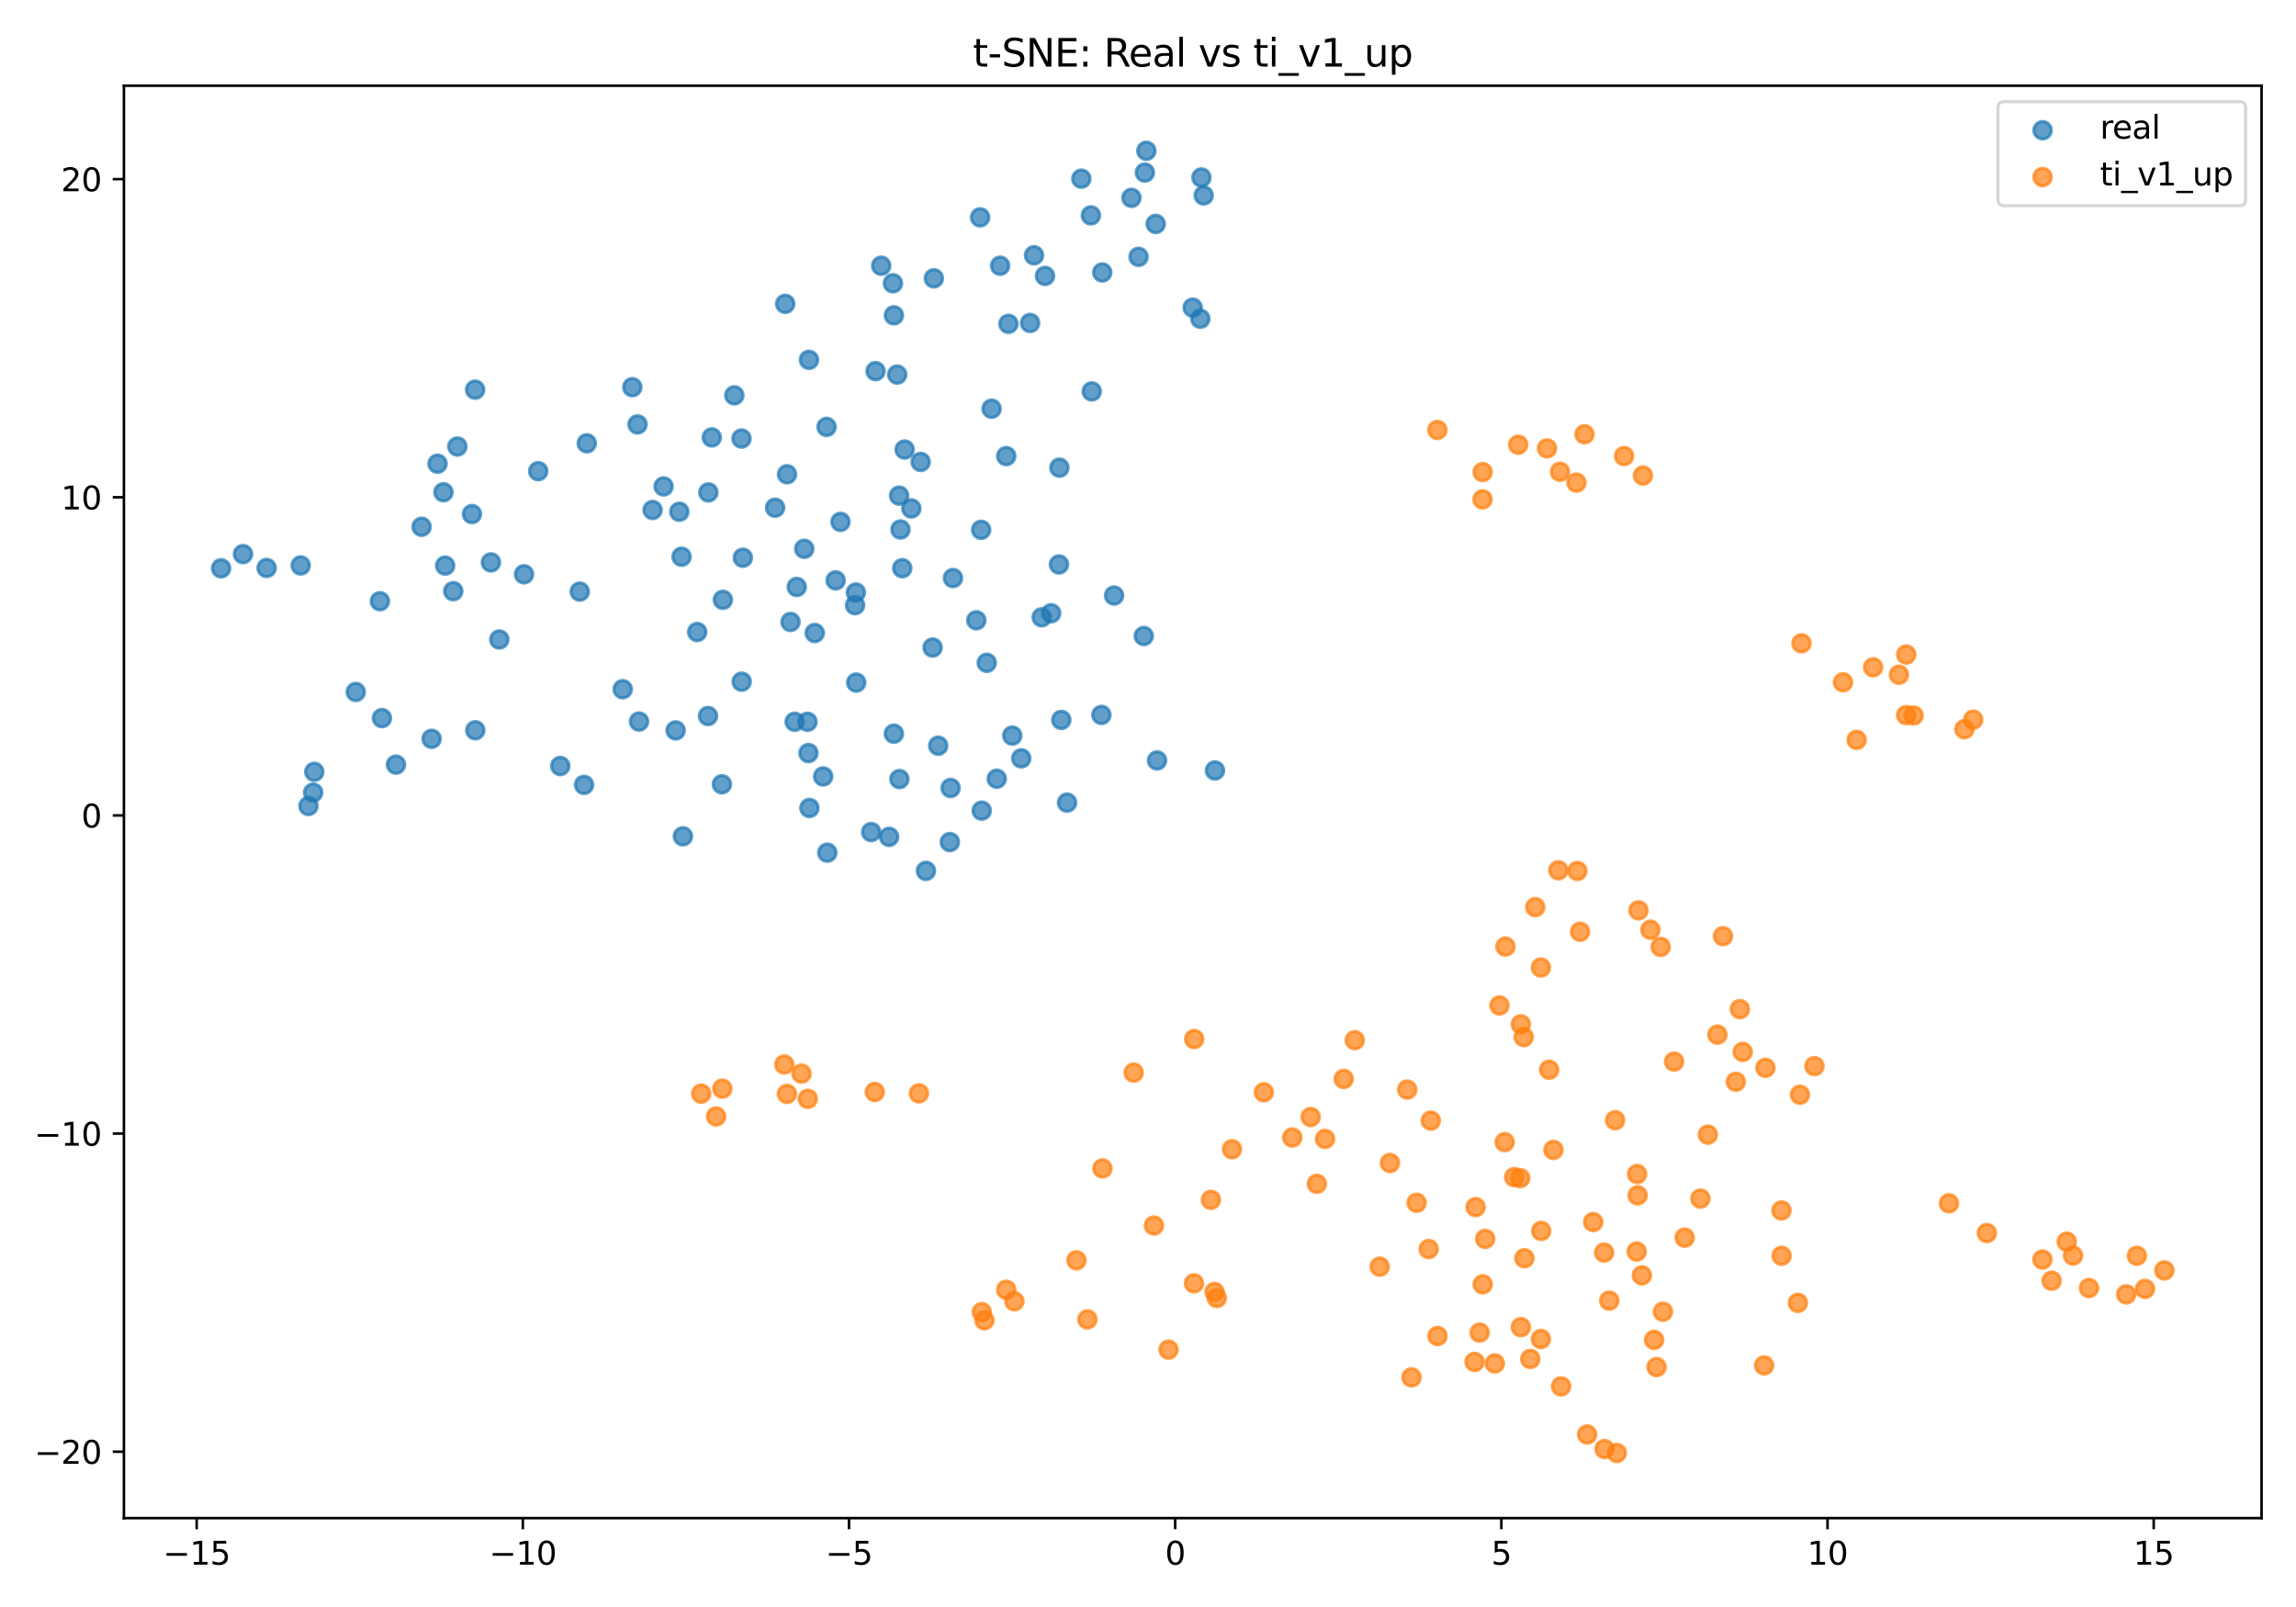 <?xml version="1.0" encoding="utf-8" standalone="no"?>
<!DOCTYPE svg PUBLIC "-//W3C//DTD SVG 1.1//EN"
  "http://www.w3.org/Graphics/SVG/1.1/DTD/svg11.dtd">
<svg xmlns:xlink="http://www.w3.org/1999/xlink" width="720pt" height="504pt" viewBox="0 0 720 504" xmlns="http://www.w3.org/2000/svg" version="1.1">
 <defs>
  <style type="text/css">*{stroke-linejoin: round; stroke-linecap: butt}</style>
 </defs>
 <g id="figure_1">
  <g id="patch_1">
   <path d="M 0 504 
L 720 504 
L 720 0 
L 0 0 
z
" style="fill: #ffffff"/>
  </g>
  <g id="axes_1">
   <g id="patch_2">
    <path d="M 38.86 476.12 
L 709.2 476.12 
L 709.2 26.88 
L 38.86 26.88 
z
" style="fill: #ffffff"/>
   </g>
   <g id="PathCollection_1">
    <defs>
     <path id="me5465aa657" d="M 0 2.739 
C 0.726 2.739 1.423 2.45 1.936 1.936 
C 2.45 1.423 2.739 0.726 2.739 0 
C 2.739 -0.726 2.45 -1.423 1.936 -1.936 
C 1.423 -2.45 0.726 -2.739 0 -2.739 
C -0.726 -2.739 -1.423 -2.45 -1.936 -1.936 
C -2.45 -1.423 -2.739 -0.726 -2.739 0 
C -2.739 0.726 -2.45 1.423 -1.936 1.936 
C -1.423 2.45 -0.726 2.739 0 2.739 
z
" style="stroke: #1f77b4; stroke-opacity: 0.7"/>
    </defs>
    <g clip-path="url(#p59e870a088)">
     <use xlink:href="#me5465aa657" x="298.846" y="181.293" style="fill: #1f77b4; fill-opacity: 0.7; stroke: #1f77b4; stroke-opacity: 0.7"/>
     <use xlink:href="#me5465aa657" x="376.403" y="99.965" style="fill: #1f77b4; fill-opacity: 0.7; stroke: #1f77b4; stroke-opacity: 0.7"/>
     <use xlink:href="#me5465aa657" x="243.065" y="159.244" style="fill: #1f77b4; fill-opacity: 0.7; stroke: #1f77b4; stroke-opacity: 0.7"/>
     <use xlink:href="#me5465aa657" x="252.207" y="172.12" style="fill: #1f77b4; fill-opacity: 0.7; stroke: #1f77b4; stroke-opacity: 0.7"/>
     <use xlink:href="#me5465aa657" x="218.632" y="198.222" style="fill: #1f77b4; fill-opacity: 0.7; stroke: #1f77b4; stroke-opacity: 0.7"/>
     <use xlink:href="#me5465aa657" x="249.852" y="184.088" style="fill: #1f77b4; fill-opacity: 0.7; stroke: #1f77b4; stroke-opacity: 0.7"/>
     <use xlink:href="#me5465aa657" x="268.145" y="189.802" style="fill: #1f77b4; fill-opacity: 0.7; stroke: #1f77b4; stroke-opacity: 0.7"/>
     <use xlink:href="#me5465aa657" x="297.861" y="264.099" style="fill: #1f77b4; fill-opacity: 0.7; stroke: #1f77b4; stroke-opacity: 0.7"/>
     <use xlink:href="#me5465aa657" x="332.218" y="146.671" style="fill: #1f77b4; fill-opacity: 0.7; stroke: #1f77b4; stroke-opacity: 0.7"/>
     <use xlink:href="#me5465aa657" x="273.186" y="260.959" style="fill: #1f77b4; fill-opacity: 0.7; stroke: #1f77b4; stroke-opacity: 0.7"/>
     <use xlink:href="#me5465aa657" x="315.552" y="143.044" style="fill: #1f77b4; fill-opacity: 0.7; stroke: #1f77b4; stroke-opacity: 0.7"/>
     <use xlink:href="#me5465aa657" x="232.527" y="137.539" style="fill: #1f77b4; fill-opacity: 0.7; stroke: #1f77b4; stroke-opacity: 0.7"/>
     <use xlink:href="#me5465aa657" x="230.274" y="123.994" style="fill: #1f77b4; fill-opacity: 0.7; stroke: #1f77b4; stroke-opacity: 0.7"/>
     <use xlink:href="#me5465aa657" x="204.647" y="159.944" style="fill: #1f77b4; fill-opacity: 0.7; stroke: #1f77b4; stroke-opacity: 0.7"/>
     <use xlink:href="#me5465aa657" x="342.361" y="122.752" style="fill: #1f77b4; fill-opacity: 0.7; stroke: #1f77b4; stroke-opacity: 0.7"/>
     <use xlink:href="#me5465aa657" x="309.435" y="207.872" style="fill: #1f77b4; fill-opacity: 0.7; stroke: #1f77b4; stroke-opacity: 0.7"/>
     <use xlink:href="#me5465aa657" x="281.957" y="155.446" style="fill: #1f77b4; fill-opacity: 0.7; stroke: #1f77b4; stroke-opacity: 0.7"/>
     <use xlink:href="#me5465aa657" x="285.787" y="159.473" style="fill: #1f77b4; fill-opacity: 0.7; stroke: #1f77b4; stroke-opacity: 0.7"/>
     <use xlink:href="#me5465aa657" x="175.697" y="240.242" style="fill: #1f77b4; fill-opacity: 0.7; stroke: #1f77b4; stroke-opacity: 0.7"/>
     <use xlink:href="#me5465aa657" x="211.881" y="229.078" style="fill: #1f77b4; fill-opacity: 0.7; stroke: #1f77b4; stroke-opacity: 0.7"/>
     <use xlink:href="#me5465aa657" x="294.216" y="233.875" style="fill: #1f77b4; fill-opacity: 0.7; stroke: #1f77b4; stroke-opacity: 0.7"/>
     <use xlink:href="#me5465aa657" x="262.052" y="182.023" style="fill: #1f77b4; fill-opacity: 0.7; stroke: #1f77b4; stroke-opacity: 0.7"/>
     <use xlink:href="#me5465aa657" x="119.135" y="188.564" style="fill: #1f77b4; fill-opacity: 0.7; stroke: #1f77b4; stroke-opacity: 0.7"/>
     <use xlink:href="#me5465aa657" x="247.897" y="195.059" style="fill: #1f77b4; fill-opacity: 0.7; stroke: #1f77b4; stroke-opacity: 0.7"/>
     <use xlink:href="#me5465aa657" x="213.026" y="160.496" style="fill: #1f77b4; fill-opacity: 0.7; stroke: #1f77b4; stroke-opacity: 0.7"/>
     <use xlink:href="#me5465aa657" x="142.137" y="185.407" style="fill: #1f77b4; fill-opacity: 0.7; stroke: #1f77b4; stroke-opacity: 0.7"/>
     <use xlink:href="#me5465aa657" x="306.161" y="194.54" style="fill: #1f77b4; fill-opacity: 0.7; stroke: #1f77b4; stroke-opacity: 0.7"/>
     <use xlink:href="#me5465aa657" x="307.679" y="166.171" style="fill: #1f77b4; fill-opacity: 0.7; stroke: #1f77b4; stroke-opacity: 0.7"/>
     <use xlink:href="#me5465aa657" x="358.677" y="199.465" style="fill: #1f77b4; fill-opacity: 0.7; stroke: #1f77b4; stroke-opacity: 0.7"/>
     <use xlink:href="#me5465aa657" x="139.597" y="177.391" style="fill: #1f77b4; fill-opacity: 0.7; stroke: #1f77b4; stroke-opacity: 0.7"/>
     <use xlink:href="#me5465aa657" x="307.849" y="254.242" style="fill: #1f77b4; fill-opacity: 0.7; stroke: #1f77b4; stroke-opacity: 0.7"/>
     <use xlink:href="#me5465aa657" x="334.619" y="251.729" style="fill: #1f77b4; fill-opacity: 0.7; stroke: #1f77b4; stroke-opacity: 0.7"/>
     <use xlink:href="#me5465aa657" x="362.844" y="238.497" style="fill: #1f77b4; fill-opacity: 0.7; stroke: #1f77b4; stroke-opacity: 0.7"/>
     <use xlink:href="#me5465aa657" x="381" y="241.642" style="fill: #1f77b4; fill-opacity: 0.7; stroke: #1f77b4; stroke-opacity: 0.7"/>
     <use xlink:href="#me5465aa657" x="83.61" y="178.119" style="fill: #1f77b4; fill-opacity: 0.7; stroke: #1f77b4; stroke-opacity: 0.7"/>
     <use xlink:href="#me5465aa657" x="332.813" y="225.78" style="fill: #1f77b4; fill-opacity: 0.7; stroke: #1f77b4; stroke-opacity: 0.7"/>
     <use xlink:href="#me5465aa657" x="345.386" y="224.218" style="fill: #1f77b4; fill-opacity: 0.7; stroke: #1f77b4; stroke-opacity: 0.7"/>
     <use xlink:href="#me5465aa657" x="94.299" y="177.338" style="fill: #1f77b4; fill-opacity: 0.7; stroke: #1f77b4; stroke-opacity: 0.7"/>
     <use xlink:href="#me5465aa657" x="69.33" y="178.231" style="fill: #1f77b4; fill-opacity: 0.7; stroke: #1f77b4; stroke-opacity: 0.7"/>
     <use xlink:href="#me5465aa657" x="76.202" y="173.779" style="fill: #1f77b4; fill-opacity: 0.7; stroke: #1f77b4; stroke-opacity: 0.7"/>
     <use xlink:href="#me5465aa657" x="263.571" y="163.673" style="fill: #1f77b4; fill-opacity: 0.7; stroke: #1f77b4; stroke-opacity: 0.7"/>
     <use xlink:href="#me5465aa657" x="283.688" y="140.991" style="fill: #1f77b4; fill-opacity: 0.7; stroke: #1f77b4; stroke-opacity: 0.7"/>
     <use xlink:href="#me5465aa657" x="213.728" y="174.608" style="fill: #1f77b4; fill-opacity: 0.7; stroke: #1f77b4; stroke-opacity: 0.7"/>
     <use xlink:href="#me5465aa657" x="332.081" y="177.036" style="fill: #1f77b4; fill-opacity: 0.7; stroke: #1f77b4; stroke-opacity: 0.7"/>
     <use xlink:href="#me5465aa657" x="232.586" y="213.799" style="fill: #1f77b4; fill-opacity: 0.7; stroke: #1f77b4; stroke-opacity: 0.7"/>
     <use xlink:href="#me5465aa657" x="259.203" y="133.893" style="fill: #1f77b4; fill-opacity: 0.7; stroke: #1f77b4; stroke-opacity: 0.7"/>
     <use xlink:href="#me5465aa657" x="135.352" y="231.713" style="fill: #1f77b4; fill-opacity: 0.7; stroke: #1f77b4; stroke-opacity: 0.7"/>
     <use xlink:href="#me5465aa657" x="149.047" y="229.035" style="fill: #1f77b4; fill-opacity: 0.7; stroke: #1f77b4; stroke-opacity: 0.7"/>
     <use xlink:href="#me5465aa657" x="208.099" y="152.555" style="fill: #1f77b4; fill-opacity: 0.7; stroke: #1f77b4; stroke-opacity: 0.7"/>
     <use xlink:href="#me5465aa657" x="181.806" y="185.541" style="fill: #1f77b4; fill-opacity: 0.7; stroke: #1f77b4; stroke-opacity: 0.7"/>
     <use xlink:href="#me5465aa657" x="148.003" y="161.228" style="fill: #1f77b4; fill-opacity: 0.7; stroke: #1f77b4; stroke-opacity: 0.7"/>
     <use xlink:href="#me5465aa657" x="282.939" y="178.208" style="fill: #1f77b4; fill-opacity: 0.7; stroke: #1f77b4; stroke-opacity: 0.7"/>
     <use xlink:href="#me5465aa657" x="119.773" y="225.219" style="fill: #1f77b4; fill-opacity: 0.7; stroke: #1f77b4; stroke-opacity: 0.7"/>
     <use xlink:href="#me5465aa657" x="139.061" y="154.381" style="fill: #1f77b4; fill-opacity: 0.7; stroke: #1f77b4; stroke-opacity: 0.7"/>
     <use xlink:href="#me5465aa657" x="132.211" y="165.209" style="fill: #1f77b4; fill-opacity: 0.7; stroke: #1f77b4; stroke-opacity: 0.7"/>
     <use xlink:href="#me5465aa657" x="137.206" y="145.437" style="fill: #1f77b4; fill-opacity: 0.7; stroke: #1f77b4; stroke-opacity: 0.7"/>
     <use xlink:href="#me5465aa657" x="164.328" y="180.113" style="fill: #1f77b4; fill-opacity: 0.7; stroke: #1f77b4; stroke-opacity: 0.7"/>
     <use xlink:href="#me5465aa657" x="143.424" y="140.037" style="fill: #1f77b4; fill-opacity: 0.7; stroke: #1f77b4; stroke-opacity: 0.7"/>
     <use xlink:href="#me5465aa657" x="200.396" y="226.302" style="fill: #1f77b4; fill-opacity: 0.7; stroke: #1f77b4; stroke-opacity: 0.7"/>
     <use xlink:href="#me5465aa657" x="316.241" y="101.563" style="fill: #1f77b4; fill-opacity: 0.7; stroke: #1f77b4; stroke-opacity: 0.7"/>
     <use xlink:href="#me5465aa657" x="111.568" y="217.016" style="fill: #1f77b4; fill-opacity: 0.7; stroke: #1f77b4; stroke-opacity: 0.7"/>
     <use xlink:href="#me5465aa657" x="278.815" y="262.461" style="fill: #1f77b4; fill-opacity: 0.7; stroke: #1f77b4; stroke-opacity: 0.7"/>
     <use xlink:href="#me5465aa657" x="222.026" y="224.559" style="fill: #1f77b4; fill-opacity: 0.7; stroke: #1f77b4; stroke-opacity: 0.7"/>
     <use xlink:href="#me5465aa657" x="290.364" y="273.129" style="fill: #1f77b4; fill-opacity: 0.7; stroke: #1f77b4; stroke-opacity: 0.7"/>
     <use xlink:href="#me5465aa657" x="320.249" y="237.837" style="fill: #1f77b4; fill-opacity: 0.7; stroke: #1f77b4; stroke-opacity: 0.7"/>
     <use xlink:href="#me5465aa657" x="232.949" y="174.923" style="fill: #1f77b4; fill-opacity: 0.7; stroke: #1f77b4; stroke-opacity: 0.7"/>
     <use xlink:href="#me5465aa657" x="255.493" y="198.527" style="fill: #1f77b4; fill-opacity: 0.7; stroke: #1f77b4; stroke-opacity: 0.7"/>
     <use xlink:href="#me5465aa657" x="312.571" y="244.231" style="fill: #1f77b4; fill-opacity: 0.7; stroke: #1f77b4; stroke-opacity: 0.7"/>
     <use xlink:href="#me5465aa657" x="282.389" y="166.066" style="fill: #1f77b4; fill-opacity: 0.7; stroke: #1f77b4; stroke-opacity: 0.7"/>
     <use xlink:href="#me5465aa657" x="156.574" y="200.56" style="fill: #1f77b4; fill-opacity: 0.7; stroke: #1f77b4; stroke-opacity: 0.7"/>
     <use xlink:href="#me5465aa657" x="183.145" y="246.157" style="fill: #1f77b4; fill-opacity: 0.7; stroke: #1f77b4; stroke-opacity: 0.7"/>
     <use xlink:href="#me5465aa657" x="246.804" y="148.745" style="fill: #1f77b4; fill-opacity: 0.7; stroke: #1f77b4; stroke-opacity: 0.7"/>
     <use xlink:href="#me5465aa657" x="214.158" y="262.285" style="fill: #1f77b4; fill-opacity: 0.7; stroke: #1f77b4; stroke-opacity: 0.7"/>
     <use xlink:href="#me5465aa657" x="195.272" y="216.161" style="fill: #1f77b4; fill-opacity: 0.7; stroke: #1f77b4; stroke-opacity: 0.7"/>
     <use xlink:href="#me5465aa657" x="253.689" y="112.849" style="fill: #1f77b4; fill-opacity: 0.7; stroke: #1f77b4; stroke-opacity: 0.7"/>
     <use xlink:href="#me5465aa657" x="96.727" y="252.778" style="fill: #1f77b4; fill-opacity: 0.7; stroke: #1f77b4; stroke-opacity: 0.7"/>
     <use xlink:href="#me5465aa657" x="98.551" y="242.063" style="fill: #1f77b4; fill-opacity: 0.7; stroke: #1f77b4; stroke-opacity: 0.7"/>
     <use xlink:href="#me5465aa657" x="222.134" y="154.44" style="fill: #1f77b4; fill-opacity: 0.7; stroke: #1f77b4; stroke-opacity: 0.7"/>
     <use xlink:href="#me5465aa657" x="98.201" y="248.59" style="fill: #1f77b4; fill-opacity: 0.7; stroke: #1f77b4; stroke-opacity: 0.7"/>
     <use xlink:href="#me5465aa657" x="124.171" y="239.807" style="fill: #1f77b4; fill-opacity: 0.7; stroke: #1f77b4; stroke-opacity: 0.7"/>
     <use xlink:href="#me5465aa657" x="280.304" y="230.1" style="fill: #1f77b4; fill-opacity: 0.7; stroke: #1f77b4; stroke-opacity: 0.7"/>
     <use xlink:href="#me5465aa657" x="268.498" y="214.069" style="fill: #1f77b4; fill-opacity: 0.7; stroke: #1f77b4; stroke-opacity: 0.7"/>
     <use xlink:href="#me5465aa657" x="288.714" y="144.878" style="fill: #1f77b4; fill-opacity: 0.7; stroke: #1f77b4; stroke-opacity: 0.7"/>
     <use xlink:href="#me5465aa657" x="329.63" y="192.332" style="fill: #1f77b4; fill-opacity: 0.7; stroke: #1f77b4; stroke-opacity: 0.7"/>
     <use xlink:href="#me5465aa657" x="326.669" y="193.605" style="fill: #1f77b4; fill-opacity: 0.7; stroke: #1f77b4; stroke-opacity: 0.7"/>
     <use xlink:href="#me5465aa657" x="258.139" y="243.516" style="fill: #1f77b4; fill-opacity: 0.7; stroke: #1f77b4; stroke-opacity: 0.7"/>
     <use xlink:href="#me5465aa657" x="253.524" y="236.185" style="fill: #1f77b4; fill-opacity: 0.7; stroke: #1f77b4; stroke-opacity: 0.7"/>
     <use xlink:href="#me5465aa657" x="253.217" y="226.38" style="fill: #1f77b4; fill-opacity: 0.7; stroke: #1f77b4; stroke-opacity: 0.7"/>
     <use xlink:href="#me5465aa657" x="249.197" y="226.37" style="fill: #1f77b4; fill-opacity: 0.7; stroke: #1f77b4; stroke-opacity: 0.7"/>
     <use xlink:href="#me5465aa657" x="317.441" y="230.704" style="fill: #1f77b4; fill-opacity: 0.7; stroke: #1f77b4; stroke-opacity: 0.7"/>
     <use xlink:href="#me5465aa657" x="282.047" y="244.343" style="fill: #1f77b4; fill-opacity: 0.7; stroke: #1f77b4; stroke-opacity: 0.7"/>
     <use xlink:href="#me5465aa657" x="298.103" y="247.143" style="fill: #1f77b4; fill-opacity: 0.7; stroke: #1f77b4; stroke-opacity: 0.7"/>
     <use xlink:href="#me5465aa657" x="223.207" y="137.19" style="fill: #1f77b4; fill-opacity: 0.7; stroke: #1f77b4; stroke-opacity: 0.7"/>
     <use xlink:href="#me5465aa657" x="153.953" y="176.386" style="fill: #1f77b4; fill-opacity: 0.7; stroke: #1f77b4; stroke-opacity: 0.7"/>
     <use xlink:href="#me5465aa657" x="268.395" y="185.835" style="fill: #1f77b4; fill-opacity: 0.7; stroke: #1f77b4; stroke-opacity: 0.7"/>
     <use xlink:href="#me5465aa657" x="259.428" y="267.417" style="fill: #1f77b4; fill-opacity: 0.7; stroke: #1f77b4; stroke-opacity: 0.7"/>
     <use xlink:href="#me5465aa657" x="310.949" y="128.187" style="fill: #1f77b4; fill-opacity: 0.7; stroke: #1f77b4; stroke-opacity: 0.7"/>
     <use xlink:href="#me5465aa657" x="226.383" y="245.969" style="fill: #1f77b4; fill-opacity: 0.7; stroke: #1f77b4; stroke-opacity: 0.7"/>
     <use xlink:href="#me5465aa657" x="292.448" y="203.087" style="fill: #1f77b4; fill-opacity: 0.7; stroke: #1f77b4; stroke-opacity: 0.7"/>
     <use xlink:href="#me5465aa657" x="253.824" y="253.403" style="fill: #1f77b4; fill-opacity: 0.7; stroke: #1f77b4; stroke-opacity: 0.7"/>
     <use xlink:href="#me5465aa657" x="168.779" y="147.774" style="fill: #1f77b4; fill-opacity: 0.7; stroke: #1f77b4; stroke-opacity: 0.7"/>
     <use xlink:href="#me5465aa657" x="199.92" y="133.104" style="fill: #1f77b4; fill-opacity: 0.7; stroke: #1f77b4; stroke-opacity: 0.7"/>
     <use xlink:href="#me5465aa657" x="349.367" y="186.776" style="fill: #1f77b4; fill-opacity: 0.7; stroke: #1f77b4; stroke-opacity: 0.7"/>
     <use xlink:href="#me5465aa657" x="280.01" y="88.843" style="fill: #1f77b4; fill-opacity: 0.7; stroke: #1f77b4; stroke-opacity: 0.7"/>
     <use xlink:href="#me5465aa657" x="198.289" y="121.437" style="fill: #1f77b4; fill-opacity: 0.7; stroke: #1f77b4; stroke-opacity: 0.7"/>
     <use xlink:href="#me5465aa657" x="274.563" y="116.39" style="fill: #1f77b4; fill-opacity: 0.7; stroke: #1f77b4; stroke-opacity: 0.7"/>
     <use xlink:href="#me5465aa657" x="280.315" y="98.897" style="fill: #1f77b4; fill-opacity: 0.7; stroke: #1f77b4; stroke-opacity: 0.7"/>
     <use xlink:href="#me5465aa657" x="246.233" y="95.291" style="fill: #1f77b4; fill-opacity: 0.7; stroke: #1f77b4; stroke-opacity: 0.7"/>
     <use xlink:href="#me5465aa657" x="281.347" y="117.478" style="fill: #1f77b4; fill-opacity: 0.7; stroke: #1f77b4; stroke-opacity: 0.7"/>
     <use xlink:href="#me5465aa657" x="276.336" y="83.345" style="fill: #1f77b4; fill-opacity: 0.7; stroke: #1f77b4; stroke-opacity: 0.7"/>
     <use xlink:href="#me5465aa657" x="342.097" y="67.556" style="fill: #1f77b4; fill-opacity: 0.7; stroke: #1f77b4; stroke-opacity: 0.7"/>
     <use xlink:href="#me5465aa657" x="374.016" y="96.486" style="fill: #1f77b4; fill-opacity: 0.7; stroke: #1f77b4; stroke-opacity: 0.7"/>
     <use xlink:href="#me5465aa657" x="307.353" y="68.173" style="fill: #1f77b4; fill-opacity: 0.7; stroke: #1f77b4; stroke-opacity: 0.7"/>
     <use xlink:href="#me5465aa657" x="327.705" y="86.531" style="fill: #1f77b4; fill-opacity: 0.7; stroke: #1f77b4; stroke-opacity: 0.7"/>
     <use xlink:href="#me5465aa657" x="292.843" y="87.29" style="fill: #1f77b4; fill-opacity: 0.7; stroke: #1f77b4; stroke-opacity: 0.7"/>
     <use xlink:href="#me5465aa657" x="313.63" y="83.345" style="fill: #1f77b4; fill-opacity: 0.7; stroke: #1f77b4; stroke-opacity: 0.7"/>
     <use xlink:href="#me5465aa657" x="324.257" y="80.063" style="fill: #1f77b4; fill-opacity: 0.7; stroke: #1f77b4; stroke-opacity: 0.7"/>
     <use xlink:href="#me5465aa657" x="362.424" y="70.235" style="fill: #1f77b4; fill-opacity: 0.7; stroke: #1f77b4; stroke-opacity: 0.7"/>
     <use xlink:href="#me5465aa657" x="345.65" y="85.456" style="fill: #1f77b4; fill-opacity: 0.7; stroke: #1f77b4; stroke-opacity: 0.7"/>
     <use xlink:href="#me5465aa657" x="357.038" y="80.555" style="fill: #1f77b4; fill-opacity: 0.7; stroke: #1f77b4; stroke-opacity: 0.7"/>
     <use xlink:href="#me5465aa657" x="148.994" y="122.208" style="fill: #1f77b4; fill-opacity: 0.7; stroke: #1f77b4; stroke-opacity: 0.7"/>
     <use xlink:href="#me5465aa657" x="377.466" y="61.286" style="fill: #1f77b4; fill-opacity: 0.7; stroke: #1f77b4; stroke-opacity: 0.7"/>
     <use xlink:href="#me5465aa657" x="226.688" y="188.12" style="fill: #1f77b4; fill-opacity: 0.7; stroke: #1f77b4; stroke-opacity: 0.7"/>
     <use xlink:href="#me5465aa657" x="323.027" y="101.296" style="fill: #1f77b4; fill-opacity: 0.7; stroke: #1f77b4; stroke-opacity: 0.7"/>
     <use xlink:href="#me5465aa657" x="339.094" y="56.049" style="fill: #1f77b4; fill-opacity: 0.7; stroke: #1f77b4; stroke-opacity: 0.7"/>
     <use xlink:href="#me5465aa657" x="354.814" y="62.056" style="fill: #1f77b4; fill-opacity: 0.7; stroke: #1f77b4; stroke-opacity: 0.7"/>
     <use xlink:href="#me5465aa657" x="359.021" y="54.131" style="fill: #1f77b4; fill-opacity: 0.7; stroke: #1f77b4; stroke-opacity: 0.7"/>
     <use xlink:href="#me5465aa657" x="359.49" y="47.3" style="fill: #1f77b4; fill-opacity: 0.7; stroke: #1f77b4; stroke-opacity: 0.7"/>
     <use xlink:href="#me5465aa657" x="376.749" y="55.672" style="fill: #1f77b4; fill-opacity: 0.7; stroke: #1f77b4; stroke-opacity: 0.7"/>
     <use xlink:href="#me5465aa657" x="184.008" y="139.034" style="fill: #1f77b4; fill-opacity: 0.7; stroke: #1f77b4; stroke-opacity: 0.7"/>
    </g>
   </g>
   <g id="PathCollection_2">
    <defs>
     <path id="m23ea628ac2" d="M 0 2.739 
C 0.726 2.739 1.423 2.45 1.936 1.936 
C 2.45 1.423 2.739 0.726 2.739 0 
C 2.739 -0.726 2.45 -1.423 1.936 -1.936 
C 1.423 -2.45 0.726 -2.739 0 -2.739 
C -0.726 -2.739 -1.423 -2.45 -1.936 -1.936 
C -2.45 -1.423 -2.739 -0.726 -2.739 0 
C -2.739 0.726 -2.45 1.423 -1.936 1.936 
C -1.423 2.45 -0.726 2.739 0 2.739 
z
" style="stroke: #ff7f0e; stroke-opacity: 0.7"/>
    </defs>
    <g clip-path="url(#p59e870a088)">
     <use xlink:href="#m23ea628ac2" x="503.035" y="392.852" style="fill: #ff7f0e; fill-opacity: 0.7; stroke: #ff7f0e; stroke-opacity: 0.7"/>
     <use xlink:href="#m23ea628ac2" x="558.644" y="379.629" style="fill: #ff7f0e; fill-opacity: 0.7; stroke: #ff7f0e; stroke-opacity: 0.7"/>
     <use xlink:href="#m23ea628ac2" x="518.706" y="420.219" style="fill: #ff7f0e; fill-opacity: 0.7; stroke: #ff7f0e; stroke-opacity: 0.7"/>
     <use xlink:href="#m23ea628ac2" x="514.879" y="399.993" style="fill: #ff7f0e; fill-opacity: 0.7; stroke: #ff7f0e; stroke-opacity: 0.7"/>
     <use xlink:href="#m23ea628ac2" x="519.477" y="428.761" style="fill: #ff7f0e; fill-opacity: 0.7; stroke: #ff7f0e; stroke-opacity: 0.7"/>
     <use xlink:href="#m23ea628ac2" x="553.212" y="428.232" style="fill: #ff7f0e; fill-opacity: 0.7; stroke: #ff7f0e; stroke-opacity: 0.7"/>
     <use xlink:href="#m23ea628ac2" x="504.642" y="407.922" style="fill: #ff7f0e; fill-opacity: 0.7; stroke: #ff7f0e; stroke-opacity: 0.7"/>
     <use xlink:href="#m23ea628ac2" x="563.799" y="408.607" style="fill: #ff7f0e; fill-opacity: 0.7; stroke: #ff7f0e; stroke-opacity: 0.7"/>
     <use xlink:href="#m23ea628ac2" x="521.478" y="411.398" style="fill: #ff7f0e; fill-opacity: 0.7; stroke: #ff7f0e; stroke-opacity: 0.7"/>
     <use xlink:href="#m23ea628ac2" x="558.699" y="393.846" style="fill: #ff7f0e; fill-opacity: 0.7; stroke: #ff7f0e; stroke-opacity: 0.7"/>
     <use xlink:href="#m23ea628ac2" x="503.165" y="454.46" style="fill: #ff7f0e; fill-opacity: 0.7; stroke: #ff7f0e; stroke-opacity: 0.7"/>
     <use xlink:href="#m23ea628ac2" x="507.009" y="455.7" style="fill: #ff7f0e; fill-opacity: 0.7; stroke: #ff7f0e; stroke-opacity: 0.7"/>
     <use xlink:href="#m23ea628ac2" x="497.706" y="449.899" style="fill: #ff7f0e; fill-opacity: 0.7; stroke: #ff7f0e; stroke-opacity: 0.7"/>
     <use xlink:href="#m23ea628ac2" x="564.439" y="343.343" style="fill: #ff7f0e; fill-opacity: 0.7; stroke: #ff7f0e; stroke-opacity: 0.7"/>
     <use xlink:href="#m23ea628ac2" x="506.481" y="351.335" style="fill: #ff7f0e; fill-opacity: 0.7; stroke: #ff7f0e; stroke-opacity: 0.7"/>
     <use xlink:href="#m23ea628ac2" x="435.877" y="364.743" style="fill: #ff7f0e; fill-opacity: 0.7; stroke: #ff7f0e; stroke-opacity: 0.7"/>
     <use xlink:href="#m23ea628ac2" x="544.336" y="339.278" style="fill: #ff7f0e; fill-opacity: 0.7; stroke: #ff7f0e; stroke-opacity: 0.7"/>
     <use xlink:href="#m23ea628ac2" x="535.557" y="355.843" style="fill: #ff7f0e; fill-opacity: 0.7; stroke: #ff7f0e; stroke-opacity: 0.7"/>
     <use xlink:href="#m23ea628ac2" x="415.508" y="357.19" style="fill: #ff7f0e; fill-opacity: 0.7; stroke: #ff7f0e; stroke-opacity: 0.7"/>
     <use xlink:href="#m23ea628ac2" x="405.238" y="356.761" style="fill: #ff7f0e; fill-opacity: 0.7; stroke: #ff7f0e; stroke-opacity: 0.7"/>
     <use xlink:href="#m23ea628ac2" x="465.741" y="388.533" style="fill: #ff7f0e; fill-opacity: 0.7; stroke: #ff7f0e; stroke-opacity: 0.7"/>
     <use xlink:href="#m23ea628ac2" x="474.837" y="369.193" style="fill: #ff7f0e; fill-opacity: 0.7; stroke: #ff7f0e; stroke-opacity: 0.7"/>
     <use xlink:href="#m23ea628ac2" x="432.666" y="397.262" style="fill: #ff7f0e; fill-opacity: 0.7; stroke: #ff7f0e; stroke-opacity: 0.7"/>
     <use xlink:href="#m23ea628ac2" x="487.144" y="360.636" style="fill: #ff7f0e; fill-opacity: 0.7; stroke: #ff7f0e; stroke-opacity: 0.7"/>
     <use xlink:href="#m23ea628ac2" x="478.038" y="394.611" style="fill: #ff7f0e; fill-opacity: 0.7; stroke: #ff7f0e; stroke-opacity: 0.7"/>
     <use xlink:href="#m23ea628ac2" x="471.853" y="358.206" style="fill: #ff7f0e; fill-opacity: 0.7; stroke: #ff7f0e; stroke-opacity: 0.7"/>
     <use xlink:href="#m23ea628ac2" x="448.684" y="351.461" style="fill: #ff7f0e; fill-opacity: 0.7; stroke: #ff7f0e; stroke-opacity: 0.7"/>
     <use xlink:href="#m23ea628ac2" x="476.728" y="369.489" style="fill: #ff7f0e; fill-opacity: 0.7; stroke: #ff7f0e; stroke-opacity: 0.7"/>
     <use xlink:href="#m23ea628ac2" x="448.004" y="391.735" style="fill: #ff7f0e; fill-opacity: 0.7; stroke: #ff7f0e; stroke-opacity: 0.7"/>
     <use xlink:href="#m23ea628ac2" x="424.855" y="326.219" style="fill: #ff7f0e; fill-opacity: 0.7; stroke: #ff7f0e; stroke-opacity: 0.7"/>
     <use xlink:href="#m23ea628ac2" x="513.793" y="285.51" style="fill: #ff7f0e; fill-opacity: 0.7; stroke: #ff7f0e; stroke-opacity: 0.7"/>
     <use xlink:href="#m23ea628ac2" x="483.192" y="303.449" style="fill: #ff7f0e; fill-opacity: 0.7; stroke: #ff7f0e; stroke-opacity: 0.7"/>
     <use xlink:href="#m23ea628ac2" x="540.324" y="293.608" style="fill: #ff7f0e; fill-opacity: 0.7; stroke: #ff7f0e; stroke-opacity: 0.7"/>
     <use xlink:href="#m23ea628ac2" x="520.766" y="296.971" style="fill: #ff7f0e; fill-opacity: 0.7; stroke: #ff7f0e; stroke-opacity: 0.7"/>
     <use xlink:href="#m23ea628ac2" x="495.492" y="292.228" style="fill: #ff7f0e; fill-opacity: 0.7; stroke: #ff7f0e; stroke-opacity: 0.7"/>
     <use xlink:href="#m23ea628ac2" x="488.679" y="272.946" style="fill: #ff7f0e; fill-opacity: 0.7; stroke: #ff7f0e; stroke-opacity: 0.7"/>
     <use xlink:href="#m23ea628ac2" x="494.653" y="273.157" style="fill: #ff7f0e; fill-opacity: 0.7; stroke: #ff7f0e; stroke-opacity: 0.7"/>
     <use xlink:href="#m23ea628ac2" x="517.559" y="291.59" style="fill: #ff7f0e; fill-opacity: 0.7; stroke: #ff7f0e; stroke-opacity: 0.7"/>
     <use xlink:href="#m23ea628ac2" x="472.091" y="296.875" style="fill: #ff7f0e; fill-opacity: 0.7; stroke: #ff7f0e; stroke-opacity: 0.7"/>
     <use xlink:href="#m23ea628ac2" x="481.445" y="284.502" style="fill: #ff7f0e; fill-opacity: 0.7; stroke: #ff7f0e; stroke-opacity: 0.7"/>
     <use xlink:href="#m23ea628ac2" x="366.441" y="423.281" style="fill: #ff7f0e; fill-opacity: 0.7; stroke: #ff7f0e; stroke-opacity: 0.7"/>
     <use xlink:href="#m23ea628ac2" x="462.74" y="378.577" style="fill: #ff7f0e; fill-opacity: 0.7; stroke: #ff7f0e; stroke-opacity: 0.7"/>
     <use xlink:href="#m23ea628ac2" x="483.308" y="386.054" style="fill: #ff7f0e; fill-opacity: 0.7; stroke: #ff7f0e; stroke-opacity: 0.7"/>
     <use xlink:href="#m23ea628ac2" x="315.557" y="404.504" style="fill: #ff7f0e; fill-opacity: 0.7; stroke: #ff7f0e; stroke-opacity: 0.7"/>
     <use xlink:href="#m23ea628ac2" x="345.711" y="366.449" style="fill: #ff7f0e; fill-opacity: 0.7; stroke: #ff7f0e; stroke-opacity: 0.7"/>
     <use xlink:href="#m23ea628ac2" x="318.094" y="408.118" style="fill: #ff7f0e; fill-opacity: 0.7; stroke: #ff7f0e; stroke-opacity: 0.7"/>
     <use xlink:href="#m23ea628ac2" x="308.707" y="414.078" style="fill: #ff7f0e; fill-opacity: 0.7; stroke: #ff7f0e; stroke-opacity: 0.7"/>
     <use xlink:href="#m23ea628ac2" x="337.552" y="395.287" style="fill: #ff7f0e; fill-opacity: 0.7; stroke: #ff7f0e; stroke-opacity: 0.7"/>
     <use xlink:href="#m23ea628ac2" x="307.882" y="411.507" style="fill: #ff7f0e; fill-opacity: 0.7; stroke: #ff7f0e; stroke-opacity: 0.7"/>
     <use xlink:href="#m23ea628ac2" x="340.991" y="413.797" style="fill: #ff7f0e; fill-opacity: 0.7; stroke: #ff7f0e; stroke-opacity: 0.7"/>
     <use xlink:href="#m23ea628ac2" x="611.175" y="377.387" style="fill: #ff7f0e; fill-opacity: 0.7; stroke: #ff7f0e; stroke-opacity: 0.7"/>
     <use xlink:href="#m23ea628ac2" x="513.552" y="374.9" style="fill: #ff7f0e; fill-opacity: 0.7; stroke: #ff7f0e; stroke-opacity: 0.7"/>
     <use xlink:href="#m23ea628ac2" x="444.24" y="377.216" style="fill: #ff7f0e; fill-opacity: 0.7; stroke: #ff7f0e; stroke-opacity: 0.7"/>
     <use xlink:href="#m23ea628ac2" x="374.486" y="325.869" style="fill: #ff7f0e; fill-opacity: 0.7; stroke: #ff7f0e; stroke-opacity: 0.7"/>
     <use xlink:href="#m23ea628ac2" x="421.367" y="338.374" style="fill: #ff7f0e; fill-opacity: 0.7; stroke: #ff7f0e; stroke-opacity: 0.7"/>
     <use xlink:href="#m23ea628ac2" x="477.819" y="325.25" style="fill: #ff7f0e; fill-opacity: 0.7; stroke: #ff7f0e; stroke-opacity: 0.7"/>
     <use xlink:href="#m23ea628ac2" x="396.323" y="342.579" style="fill: #ff7f0e; fill-opacity: 0.7; stroke: #ff7f0e; stroke-opacity: 0.7"/>
     <use xlink:href="#m23ea628ac2" x="470.22" y="315.338" style="fill: #ff7f0e; fill-opacity: 0.7; stroke: #ff7f0e; stroke-opacity: 0.7"/>
     <use xlink:href="#m23ea628ac2" x="411.009" y="350.336" style="fill: #ff7f0e; fill-opacity: 0.7; stroke: #ff7f0e; stroke-opacity: 0.7"/>
     <use xlink:href="#m23ea628ac2" x="476.923" y="321.256" style="fill: #ff7f0e; fill-opacity: 0.7; stroke: #ff7f0e; stroke-opacity: 0.7"/>
     <use xlink:href="#m23ea628ac2" x="464.96" y="402.799" style="fill: #ff7f0e; fill-opacity: 0.7; stroke: #ff7f0e; stroke-opacity: 0.7"/>
     <use xlink:href="#m23ea628ac2" x="462.407" y="427.142" style="fill: #ff7f0e; fill-opacity: 0.7; stroke: #ff7f0e; stroke-opacity: 0.7"/>
     <use xlink:href="#m23ea628ac2" x="476.923" y="416.225" style="fill: #ff7f0e; fill-opacity: 0.7; stroke: #ff7f0e; stroke-opacity: 0.7"/>
     <use xlink:href="#m23ea628ac2" x="483.203" y="419.947" style="fill: #ff7f0e; fill-opacity: 0.7; stroke: #ff7f0e; stroke-opacity: 0.7"/>
     <use xlink:href="#m23ea628ac2" x="468.759" y="427.612" style="fill: #ff7f0e; fill-opacity: 0.7; stroke: #ff7f0e; stroke-opacity: 0.7"/>
     <use xlink:href="#m23ea628ac2" x="489.538" y="434.809" style="fill: #ff7f0e; fill-opacity: 0.7; stroke: #ff7f0e; stroke-opacity: 0.7"/>
     <use xlink:href="#m23ea628ac2" x="450.785" y="419.013" style="fill: #ff7f0e; fill-opacity: 0.7; stroke: #ff7f0e; stroke-opacity: 0.7"/>
     <use xlink:href="#m23ea628ac2" x="442.643" y="431.977" style="fill: #ff7f0e; fill-opacity: 0.7; stroke: #ff7f0e; stroke-opacity: 0.7"/>
     <use xlink:href="#m23ea628ac2" x="479.883" y="426.194" style="fill: #ff7f0e; fill-opacity: 0.7; stroke: #ff7f0e; stroke-opacity: 0.7"/>
     <use xlink:href="#m23ea628ac2" x="464.004" y="417.943" style="fill: #ff7f0e; fill-opacity: 0.7; stroke: #ff7f0e; stroke-opacity: 0.7"/>
     <use xlink:href="#m23ea628ac2" x="513.235" y="392.523" style="fill: #ff7f0e; fill-opacity: 0.7; stroke: #ff7f0e; stroke-opacity: 0.7"/>
     <use xlink:href="#m23ea628ac2" x="513.37" y="368.197" style="fill: #ff7f0e; fill-opacity: 0.7; stroke: #ff7f0e; stroke-opacity: 0.7"/>
     <use xlink:href="#m23ea628ac2" x="386.341" y="360.428" style="fill: #ff7f0e; fill-opacity: 0.7; stroke: #ff7f0e; stroke-opacity: 0.7"/>
     <use xlink:href="#m23ea628ac2" x="380.873" y="405.191" style="fill: #ff7f0e; fill-opacity: 0.7; stroke: #ff7f0e; stroke-opacity: 0.7"/>
     <use xlink:href="#m23ea628ac2" x="528.303" y="388.154" style="fill: #ff7f0e; fill-opacity: 0.7; stroke: #ff7f0e; stroke-opacity: 0.7"/>
     <use xlink:href="#m23ea628ac2" x="379.739" y="376.307" style="fill: #ff7f0e; fill-opacity: 0.7; stroke: #ff7f0e; stroke-opacity: 0.7"/>
     <use xlink:href="#m23ea628ac2" x="361.865" y="384.366" style="fill: #ff7f0e; fill-opacity: 0.7; stroke: #ff7f0e; stroke-opacity: 0.7"/>
     <use xlink:href="#m23ea628ac2" x="381.577" y="407.104" style="fill: #ff7f0e; fill-opacity: 0.7; stroke: #ff7f0e; stroke-opacity: 0.7"/>
     <use xlink:href="#m23ea628ac2" x="412.947" y="371.276" style="fill: #ff7f0e; fill-opacity: 0.7; stroke: #ff7f0e; stroke-opacity: 0.7"/>
     <use xlink:href="#m23ea628ac2" x="374.422" y="402.486" style="fill: #ff7f0e; fill-opacity: 0.7; stroke: #ff7f0e; stroke-opacity: 0.7"/>
     <use xlink:href="#m23ea628ac2" x="499.609" y="383.267" style="fill: #ff7f0e; fill-opacity: 0.7; stroke: #ff7f0e; stroke-opacity: 0.7"/>
     <use xlink:href="#m23ea628ac2" x="533.238" y="375.91" style="fill: #ff7f0e; fill-opacity: 0.7; stroke: #ff7f0e; stroke-opacity: 0.7"/>
     <use xlink:href="#m23ea628ac2" x="545.597" y="316.493" style="fill: #ff7f0e; fill-opacity: 0.7; stroke: #ff7f0e; stroke-opacity: 0.7"/>
     <use xlink:href="#m23ea628ac2" x="538.562" y="324.492" style="fill: #ff7f0e; fill-opacity: 0.7; stroke: #ff7f0e; stroke-opacity: 0.7"/>
     <use xlink:href="#m23ea628ac2" x="553.617" y="334.896" style="fill: #ff7f0e; fill-opacity: 0.7; stroke: #ff7f0e; stroke-opacity: 0.7"/>
     <use xlink:href="#m23ea628ac2" x="546.491" y="329.902" style="fill: #ff7f0e; fill-opacity: 0.7; stroke: #ff7f0e; stroke-opacity: 0.7"/>
     <use xlink:href="#m23ea628ac2" x="485.791" y="335.501" style="fill: #ff7f0e; fill-opacity: 0.7; stroke: #ff7f0e; stroke-opacity: 0.7"/>
     <use xlink:href="#m23ea628ac2" x="524.979" y="332.955" style="fill: #ff7f0e; fill-opacity: 0.7; stroke: #ff7f0e; stroke-opacity: 0.7"/>
     <use xlink:href="#m23ea628ac2" x="441.295" y="341.732" style="fill: #ff7f0e; fill-opacity: 0.7; stroke: #ff7f0e; stroke-opacity: 0.7"/>
     <use xlink:href="#m23ea628ac2" x="568.989" y="334.368" style="fill: #ff7f0e; fill-opacity: 0.7; stroke: #ff7f0e; stroke-opacity: 0.7"/>
     <use xlink:href="#m23ea628ac2" x="672.66" y="404.231" style="fill: #ff7f0e; fill-opacity: 0.7; stroke: #ff7f0e; stroke-opacity: 0.7"/>
     <use xlink:href="#m23ea628ac2" x="670.111" y="393.844" style="fill: #ff7f0e; fill-opacity: 0.7; stroke: #ff7f0e; stroke-opacity: 0.7"/>
     <use xlink:href="#m23ea628ac2" x="640.486" y="395.021" style="fill: #ff7f0e; fill-opacity: 0.7; stroke: #ff7f0e; stroke-opacity: 0.7"/>
     <use xlink:href="#m23ea628ac2" x="648.12" y="389.431" style="fill: #ff7f0e; fill-opacity: 0.7; stroke: #ff7f0e; stroke-opacity: 0.7"/>
     <use xlink:href="#m23ea628ac2" x="655.088" y="403.964" style="fill: #ff7f0e; fill-opacity: 0.7; stroke: #ff7f0e; stroke-opacity: 0.7"/>
     <use xlink:href="#m23ea628ac2" x="643.366" y="401.683" style="fill: #ff7f0e; fill-opacity: 0.7; stroke: #ff7f0e; stroke-opacity: 0.7"/>
     <use xlink:href="#m23ea628ac2" x="678.73" y="398.438" style="fill: #ff7f0e; fill-opacity: 0.7; stroke: #ff7f0e; stroke-opacity: 0.7"/>
     <use xlink:href="#m23ea628ac2" x="666.787" y="405.939" style="fill: #ff7f0e; fill-opacity: 0.7; stroke: #ff7f0e; stroke-opacity: 0.7"/>
     <use xlink:href="#m23ea628ac2" x="623.06" y="386.706" style="fill: #ff7f0e; fill-opacity: 0.7; stroke: #ff7f0e; stroke-opacity: 0.7"/>
     <use xlink:href="#m23ea628ac2" x="650.083" y="393.779" style="fill: #ff7f0e; fill-opacity: 0.7; stroke: #ff7f0e; stroke-opacity: 0.7"/>
     <use xlink:href="#m23ea628ac2" x="274.312" y="342.482" style="fill: #ff7f0e; fill-opacity: 0.7; stroke: #ff7f0e; stroke-opacity: 0.7"/>
     <use xlink:href="#m23ea628ac2" x="288.16" y="342.906" style="fill: #ff7f0e; fill-opacity: 0.7; stroke: #ff7f0e; stroke-opacity: 0.7"/>
     <use xlink:href="#m23ea628ac2" x="355.515" y="336.404" style="fill: #ff7f0e; fill-opacity: 0.7; stroke: #ff7f0e; stroke-opacity: 0.7"/>
     <use xlink:href="#m23ea628ac2" x="224.57" y="350.151" style="fill: #ff7f0e; fill-opacity: 0.7; stroke: #ff7f0e; stroke-opacity: 0.7"/>
     <use xlink:href="#m23ea628ac2" x="253.306" y="344.632" style="fill: #ff7f0e; fill-opacity: 0.7; stroke: #ff7f0e; stroke-opacity: 0.7"/>
     <use xlink:href="#m23ea628ac2" x="251.347" y="336.709" style="fill: #ff7f0e; fill-opacity: 0.7; stroke: #ff7f0e; stroke-opacity: 0.7"/>
     <use xlink:href="#m23ea628ac2" x="246.772" y="343.073" style="fill: #ff7f0e; fill-opacity: 0.7; stroke: #ff7f0e; stroke-opacity: 0.7"/>
     <use xlink:href="#m23ea628ac2" x="245.951" y="333.849" style="fill: #ff7f0e; fill-opacity: 0.7; stroke: #ff7f0e; stroke-opacity: 0.7"/>
     <use xlink:href="#m23ea628ac2" x="219.888" y="342.997" style="fill: #ff7f0e; fill-opacity: 0.7; stroke: #ff7f0e; stroke-opacity: 0.7"/>
     <use xlink:href="#m23ea628ac2" x="226.509" y="341.425" style="fill: #ff7f0e; fill-opacity: 0.7; stroke: #ff7f0e; stroke-opacity: 0.7"/>
     <use xlink:href="#m23ea628ac2" x="595.481" y="211.624" style="fill: #ff7f0e; fill-opacity: 0.7; stroke: #ff7f0e; stroke-opacity: 0.7"/>
     <use xlink:href="#m23ea628ac2" x="597.782" y="205.284" style="fill: #ff7f0e; fill-opacity: 0.7; stroke: #ff7f0e; stroke-opacity: 0.7"/>
     <use xlink:href="#m23ea628ac2" x="587.393" y="209.282" style="fill: #ff7f0e; fill-opacity: 0.7; stroke: #ff7f0e; stroke-opacity: 0.7"/>
     <use xlink:href="#m23ea628ac2" x="618.769" y="225.695" style="fill: #ff7f0e; fill-opacity: 0.7; stroke: #ff7f0e; stroke-opacity: 0.7"/>
     <use xlink:href="#m23ea628ac2" x="577.943" y="213.982" style="fill: #ff7f0e; fill-opacity: 0.7; stroke: #ff7f0e; stroke-opacity: 0.7"/>
     <use xlink:href="#m23ea628ac2" x="597.747" y="224.269" style="fill: #ff7f0e; fill-opacity: 0.7; stroke: #ff7f0e; stroke-opacity: 0.7"/>
     <use xlink:href="#m23ea628ac2" x="616.017" y="228.705" style="fill: #ff7f0e; fill-opacity: 0.7; stroke: #ff7f0e; stroke-opacity: 0.7"/>
     <use xlink:href="#m23ea628ac2" x="582.214" y="232.035" style="fill: #ff7f0e; fill-opacity: 0.7; stroke: #ff7f0e; stroke-opacity: 0.7"/>
     <use xlink:href="#m23ea628ac2" x="600.085" y="224.401" style="fill: #ff7f0e; fill-opacity: 0.7; stroke: #ff7f0e; stroke-opacity: 0.7"/>
     <use xlink:href="#m23ea628ac2" x="564.931" y="201.757" style="fill: #ff7f0e; fill-opacity: 0.7; stroke: #ff7f0e; stroke-opacity: 0.7"/>
     <use xlink:href="#m23ea628ac2" x="476.09" y="139.486" style="fill: #ff7f0e; fill-opacity: 0.7; stroke: #ff7f0e; stroke-opacity: 0.7"/>
     <use xlink:href="#m23ea628ac2" x="496.876" y="136.192" style="fill: #ff7f0e; fill-opacity: 0.7; stroke: #ff7f0e; stroke-opacity: 0.7"/>
     <use xlink:href="#m23ea628ac2" x="464.936" y="148.064" style="fill: #ff7f0e; fill-opacity: 0.7; stroke: #ff7f0e; stroke-opacity: 0.7"/>
     <use xlink:href="#m23ea628ac2" x="489.201" y="147.962" style="fill: #ff7f0e; fill-opacity: 0.7; stroke: #ff7f0e; stroke-opacity: 0.7"/>
     <use xlink:href="#m23ea628ac2" x="515.213" y="149.147" style="fill: #ff7f0e; fill-opacity: 0.7; stroke: #ff7f0e; stroke-opacity: 0.7"/>
     <use xlink:href="#m23ea628ac2" x="485.136" y="140.62" style="fill: #ff7f0e; fill-opacity: 0.7; stroke: #ff7f0e; stroke-opacity: 0.7"/>
     <use xlink:href="#m23ea628ac2" x="494.347" y="151.362" style="fill: #ff7f0e; fill-opacity: 0.7; stroke: #ff7f0e; stroke-opacity: 0.7"/>
     <use xlink:href="#m23ea628ac2" x="450.739" y="134.844" style="fill: #ff7f0e; fill-opacity: 0.7; stroke: #ff7f0e; stroke-opacity: 0.7"/>
     <use xlink:href="#m23ea628ac2" x="509.304" y="143.028" style="fill: #ff7f0e; fill-opacity: 0.7; stroke: #ff7f0e; stroke-opacity: 0.7"/>
     <use xlink:href="#m23ea628ac2" x="464.911" y="156.617" style="fill: #ff7f0e; fill-opacity: 0.7; stroke: #ff7f0e; stroke-opacity: 0.7"/>
    </g>
   </g>
   <g id="matplotlib.axis_1">
    <g id="xtick_1">
     <g id="line2d_1">
      <defs>
       <path id="mabf522b1be" d="M 0 0 
L 0 3.5 
" style="stroke: #000000; stroke-width: 0.8"/>
      </defs>
      <g>
       <use xlink:href="#mabf522b1be" x="61.675" y="476.12" style="stroke: #000000; stroke-width: 0.8"/>
      </g>
     </g>
     <g id="text_1">
      <!-- −15 -->
      <g transform="translate(51.122 490.718) scale(0.1 -0.1)">
       <defs>
        <path id="DejaVuSans-2212" d="M 678 2272 
L 4684 2272 
L 4684 1741 
L 678 1741 
L 678 2272 
z
" transform="scale(0.016)"/>
        <path id="DejaVuSans-31" d="M 794 531 
L 1825 531 
L 1825 4091 
L 703 3866 
L 703 4441 
L 1819 4666 
L 2450 4666 
L 2450 531 
L 3481 531 
L 3481 0 
L 794 0 
L 794 531 
z
" transform="scale(0.016)"/>
        <path id="DejaVuSans-35" d="M 691 4666 
L 3169 4666 
L 3169 4134 
L 1269 4134 
L 1269 2991 
Q 1406 3038 1543 3061 
Q 1681 3084 1819 3084 
Q 2600 3084 3056 2656 
Q 3513 2228 3513 1497 
Q 3513 744 3044 326 
Q 2575 -91 1722 -91 
Q 1428 -91 1123 -41 
Q 819 9 494 109 
L 494 744 
Q 775 591 1075 516 
Q 1375 441 1709 441 
Q 2250 441 2565 725 
Q 2881 1009 2881 1497 
Q 2881 1984 2565 2268 
Q 2250 2553 1709 2553 
Q 1456 2553 1204 2497 
Q 953 2441 691 2322 
L 691 4666 
z
" transform="scale(0.016)"/>
       </defs>
       <use xlink:href="#DejaVuSans-2212"/>
       <use xlink:href="#DejaVuSans-31" transform="translate(83.789 0)"/>
       <use xlink:href="#DejaVuSans-35" transform="translate(147.412 0)"/>
      </g>
     </g>
    </g>
    <g id="xtick_2">
     <g id="line2d_2">
      <g>
       <use xlink:href="#mabf522b1be" x="163.958" y="476.12" style="stroke: #000000; stroke-width: 0.8"/>
      </g>
     </g>
     <g id="text_2">
      <!-- −10 -->
      <g transform="translate(153.406 490.718) scale(0.1 -0.1)">
       <defs>
        <path id="DejaVuSans-30" d="M 2034 4250 
Q 1547 4250 1301 3770 
Q 1056 3291 1056 2328 
Q 1056 1369 1301 889 
Q 1547 409 2034 409 
Q 2525 409 2770 889 
Q 3016 1369 3016 2328 
Q 3016 3291 2770 3770 
Q 2525 4250 2034 4250 
z
M 2034 4750 
Q 2819 4750 3233 4129 
Q 3647 3509 3647 2328 
Q 3647 1150 3233 529 
Q 2819 -91 2034 -91 
Q 1250 -91 836 529 
Q 422 1150 422 2328 
Q 422 3509 836 4129 
Q 1250 4750 2034 4750 
z
" transform="scale(0.016)"/>
       </defs>
       <use xlink:href="#DejaVuSans-2212"/>
       <use xlink:href="#DejaVuSans-31" transform="translate(83.789 0)"/>
       <use xlink:href="#DejaVuSans-30" transform="translate(147.412 0)"/>
      </g>
     </g>
    </g>
    <g id="xtick_3">
     <g id="line2d_3">
      <g>
       <use xlink:href="#mabf522b1be" x="266.242" y="476.12" style="stroke: #000000; stroke-width: 0.8"/>
      </g>
     </g>
     <g id="text_3">
      <!-- −5 -->
      <g transform="translate(258.871 490.718) scale(0.1 -0.1)">
       <use xlink:href="#DejaVuSans-2212"/>
       <use xlink:href="#DejaVuSans-35" transform="translate(83.789 0)"/>
      </g>
     </g>
    </g>
    <g id="xtick_4">
     <g id="line2d_4">
      <g>
       <use xlink:href="#mabf522b1be" x="368.526" y="476.12" style="stroke: #000000; stroke-width: 0.8"/>
      </g>
     </g>
     <g id="text_4">
      <!-- 0 -->
      <g transform="translate(365.344 490.718) scale(0.1 -0.1)">
       <use xlink:href="#DejaVuSans-30"/>
      </g>
     </g>
    </g>
    <g id="xtick_5">
     <g id="line2d_5">
      <g>
       <use xlink:href="#mabf522b1be" x="470.809" y="476.12" style="stroke: #000000; stroke-width: 0.8"/>
      </g>
     </g>
     <g id="text_5">
      <!-- 5 -->
      <g transform="translate(467.628 490.718) scale(0.1 -0.1)">
       <use xlink:href="#DejaVuSans-35"/>
      </g>
     </g>
    </g>
    <g id="xtick_6">
     <g id="line2d_6">
      <g>
       <use xlink:href="#mabf522b1be" x="573.093" y="476.12" style="stroke: #000000; stroke-width: 0.8"/>
      </g>
     </g>
     <g id="text_6">
      <!-- 10 -->
      <g transform="translate(566.73 490.718) scale(0.1 -0.1)">
       <use xlink:href="#DejaVuSans-31"/>
       <use xlink:href="#DejaVuSans-30" transform="translate(63.623 0)"/>
      </g>
     </g>
    </g>
    <g id="xtick_7">
     <g id="line2d_7">
      <g>
       <use xlink:href="#mabf522b1be" x="675.377" y="476.12" style="stroke: #000000; stroke-width: 0.8"/>
      </g>
     </g>
     <g id="text_7">
      <!-- 15 -->
      <g transform="translate(669.014 490.718) scale(0.1 -0.1)">
       <use xlink:href="#DejaVuSans-31"/>
       <use xlink:href="#DejaVuSans-35" transform="translate(63.623 0)"/>
      </g>
     </g>
    </g>
   </g>
   <g id="matplotlib.axis_2">
    <g id="ytick_1">
     <g id="line2d_8">
      <defs>
       <path id="mc60c90bdd7" d="M 0 0 
L -3.5 0 
" style="stroke: #000000; stroke-width: 0.8"/>
      </defs>
      <g>
       <use xlink:href="#mc60c90bdd7" x="38.86" y="455.29" style="stroke: #000000; stroke-width: 0.8"/>
      </g>
     </g>
     <g id="text_8">
      <!-- −20 -->
      <g transform="translate(10.755 459.089) scale(0.1 -0.1)">
       <defs>
        <path id="DejaVuSans-32" d="M 1228 531 
L 3431 531 
L 3431 0 
L 469 0 
L 469 531 
Q 828 903 1448 1529 
Q 2069 2156 2228 2338 
Q 2531 2678 2651 2914 
Q 2772 3150 2772 3378 
Q 2772 3750 2511 3984 
Q 2250 4219 1831 4219 
Q 1534 4219 1204 4116 
Q 875 4013 500 3803 
L 500 4441 
Q 881 4594 1212 4672 
Q 1544 4750 1819 4750 
Q 2544 4750 2975 4387 
Q 3406 4025 3406 3419 
Q 3406 3131 3298 2873 
Q 3191 2616 2906 2266 
Q 2828 2175 2409 1742 
Q 1991 1309 1228 531 
z
" transform="scale(0.016)"/>
       </defs>
       <use xlink:href="#DejaVuSans-2212"/>
       <use xlink:href="#DejaVuSans-32" transform="translate(83.789 0)"/>
       <use xlink:href="#DejaVuSans-30" transform="translate(147.412 0)"/>
      </g>
     </g>
    </g>
    <g id="ytick_2">
     <g id="line2d_9">
      <g>
       <use xlink:href="#mc60c90bdd7" x="38.86" y="355.515" style="stroke: #000000; stroke-width: 0.8"/>
      </g>
     </g>
     <g id="text_9">
      <!-- −10 -->
      <g transform="translate(10.755 359.314) scale(0.1 -0.1)">
       <use xlink:href="#DejaVuSans-2212"/>
       <use xlink:href="#DejaVuSans-31" transform="translate(83.789 0)"/>
       <use xlink:href="#DejaVuSans-30" transform="translate(147.412 0)"/>
      </g>
     </g>
    </g>
    <g id="ytick_3">
     <g id="line2d_10">
      <g>
       <use xlink:href="#mc60c90bdd7" x="38.86" y="255.74" style="stroke: #000000; stroke-width: 0.8"/>
      </g>
     </g>
     <g id="text_10">
      <!-- 0 -->
      <g transform="translate(25.497 259.539) scale(0.1 -0.1)">
       <use xlink:href="#DejaVuSans-30"/>
      </g>
     </g>
    </g>
    <g id="ytick_4">
     <g id="line2d_11">
      <g>
       <use xlink:href="#mc60c90bdd7" x="38.86" y="155.965" style="stroke: #000000; stroke-width: 0.8"/>
      </g>
     </g>
     <g id="text_11">
      <!-- 10 -->
      <g transform="translate(19.135 159.764) scale(0.1 -0.1)">
       <use xlink:href="#DejaVuSans-31"/>
       <use xlink:href="#DejaVuSans-30" transform="translate(63.623 0)"/>
      </g>
     </g>
    </g>
    <g id="ytick_5">
     <g id="line2d_12">
      <g>
       <use xlink:href="#mc60c90bdd7" x="38.86" y="56.19" style="stroke: #000000; stroke-width: 0.8"/>
      </g>
     </g>
     <g id="text_12">
      <!-- 20 -->
      <g transform="translate(19.135 59.989) scale(0.1 -0.1)">
       <use xlink:href="#DejaVuSans-32"/>
       <use xlink:href="#DejaVuSans-30" transform="translate(63.623 0)"/>
      </g>
     </g>
    </g>
   </g>
   <g id="patch_3">
    <path d="M 38.86 476.12 
L 38.86 26.88 
" style="fill: none; stroke: #000000; stroke-width: 0.8; stroke-linejoin: miter; stroke-linecap: square"/>
   </g>
   <g id="patch_4">
    <path d="M 709.2 476.12 
L 709.2 26.88 
" style="fill: none; stroke: #000000; stroke-width: 0.8; stroke-linejoin: miter; stroke-linecap: square"/>
   </g>
   <g id="patch_5">
    <path d="M 38.86 476.12 
L 709.2 476.12 
" style="fill: none; stroke: #000000; stroke-width: 0.8; stroke-linejoin: miter; stroke-linecap: square"/>
   </g>
   <g id="patch_6">
    <path d="M 38.86 26.88 
L 709.2 26.88 
" style="fill: none; stroke: #000000; stroke-width: 0.8; stroke-linejoin: miter; stroke-linecap: square"/>
   </g>
   <g id="text_13">
    <!-- t-SNE: Real vs ti_v1_up -->
    <g transform="translate(305.071 20.88) scale(0.12 -0.12)">
     <defs>
      <path id="DejaVuSans-74" d="M 1172 4494 
L 1172 3500 
L 2356 3500 
L 2356 3053 
L 1172 3053 
L 1172 1153 
Q 1172 725 1289 603 
Q 1406 481 1766 481 
L 2356 481 
L 2356 0 
L 1766 0 
Q 1100 0 847 248 
Q 594 497 594 1153 
L 594 3053 
L 172 3053 
L 172 3500 
L 594 3500 
L 594 4494 
L 1172 4494 
z
" transform="scale(0.016)"/>
      <path id="DejaVuSans-2d" d="M 313 2009 
L 1997 2009 
L 1997 1497 
L 313 1497 
L 313 2009 
z
" transform="scale(0.016)"/>
      <path id="DejaVuSans-53" d="M 3425 4513 
L 3425 3897 
Q 3066 4069 2747 4153 
Q 2428 4238 2131 4238 
Q 1616 4238 1336 4038 
Q 1056 3838 1056 3469 
Q 1056 3159 1242 3001 
Q 1428 2844 1947 2747 
L 2328 2669 
Q 3034 2534 3370 2195 
Q 3706 1856 3706 1288 
Q 3706 609 3251 259 
Q 2797 -91 1919 -91 
Q 1588 -91 1214 -16 
Q 841 59 441 206 
L 441 856 
Q 825 641 1194 531 
Q 1563 422 1919 422 
Q 2459 422 2753 634 
Q 3047 847 3047 1241 
Q 3047 1584 2836 1778 
Q 2625 1972 2144 2069 
L 1759 2144 
Q 1053 2284 737 2584 
Q 422 2884 422 3419 
Q 422 4038 858 4394 
Q 1294 4750 2059 4750 
Q 2388 4750 2728 4690 
Q 3069 4631 3425 4513 
z
" transform="scale(0.016)"/>
      <path id="DejaVuSans-4e" d="M 628 4666 
L 1478 4666 
L 3547 763 
L 3547 4666 
L 4159 4666 
L 4159 0 
L 3309 0 
L 1241 3903 
L 1241 0 
L 628 0 
L 628 4666 
z
" transform="scale(0.016)"/>
      <path id="DejaVuSans-45" d="M 628 4666 
L 3578 4666 
L 3578 4134 
L 1259 4134 
L 1259 2753 
L 3481 2753 
L 3481 2222 
L 1259 2222 
L 1259 531 
L 3634 531 
L 3634 0 
L 628 0 
L 628 4666 
z
" transform="scale(0.016)"/>
      <path id="DejaVuSans-3a" d="M 750 794 
L 1409 794 
L 1409 0 
L 750 0 
L 750 794 
z
M 750 3309 
L 1409 3309 
L 1409 2516 
L 750 2516 
L 750 3309 
z
" transform="scale(0.016)"/>
      <path id="DejaVuSans-20" transform="scale(0.016)"/>
      <path id="DejaVuSans-52" d="M 2841 2188 
Q 3044 2119 3236 1894 
Q 3428 1669 3622 1275 
L 4263 0 
L 3584 0 
L 2988 1197 
Q 2756 1666 2539 1819 
Q 2322 1972 1947 1972 
L 1259 1972 
L 1259 0 
L 628 0 
L 628 4666 
L 2053 4666 
Q 2853 4666 3247 4331 
Q 3641 3997 3641 3322 
Q 3641 2881 3436 2590 
Q 3231 2300 2841 2188 
z
M 1259 4147 
L 1259 2491 
L 2053 2491 
Q 2509 2491 2742 2702 
Q 2975 2913 2975 3322 
Q 2975 3731 2742 3939 
Q 2509 4147 2053 4147 
L 1259 4147 
z
" transform="scale(0.016)"/>
      <path id="DejaVuSans-65" d="M 3597 1894 
L 3597 1613 
L 953 1613 
Q 991 1019 1311 708 
Q 1631 397 2203 397 
Q 2534 397 2845 478 
Q 3156 559 3463 722 
L 3463 178 
Q 3153 47 2828 -22 
Q 2503 -91 2169 -91 
Q 1331 -91 842 396 
Q 353 884 353 1716 
Q 353 2575 817 3079 
Q 1281 3584 2069 3584 
Q 2775 3584 3186 3129 
Q 3597 2675 3597 1894 
z
M 3022 2063 
Q 3016 2534 2758 2815 
Q 2500 3097 2075 3097 
Q 1594 3097 1305 2825 
Q 1016 2553 972 2059 
L 3022 2063 
z
" transform="scale(0.016)"/>
      <path id="DejaVuSans-61" d="M 2194 1759 
Q 1497 1759 1228 1600 
Q 959 1441 959 1056 
Q 959 750 1161 570 
Q 1363 391 1709 391 
Q 2188 391 2477 730 
Q 2766 1069 2766 1631 
L 2766 1759 
L 2194 1759 
z
M 3341 1997 
L 3341 0 
L 2766 0 
L 2766 531 
Q 2569 213 2275 61 
Q 1981 -91 1556 -91 
Q 1019 -91 701 211 
Q 384 513 384 1019 
Q 384 1609 779 1909 
Q 1175 2209 1959 2209 
L 2766 2209 
L 2766 2266 
Q 2766 2663 2505 2880 
Q 2244 3097 1772 3097 
Q 1472 3097 1187 3025 
Q 903 2953 641 2809 
L 641 3341 
Q 956 3463 1253 3523 
Q 1550 3584 1831 3584 
Q 2591 3584 2966 3190 
Q 3341 2797 3341 1997 
z
" transform="scale(0.016)"/>
      <path id="DejaVuSans-6c" d="M 603 4863 
L 1178 4863 
L 1178 0 
L 603 0 
L 603 4863 
z
" transform="scale(0.016)"/>
      <path id="DejaVuSans-76" d="M 191 3500 
L 800 3500 
L 1894 563 
L 2988 3500 
L 3597 3500 
L 2284 0 
L 1503 0 
L 191 3500 
z
" transform="scale(0.016)"/>
      <path id="DejaVuSans-73" d="M 2834 3397 
L 2834 2853 
Q 2591 2978 2328 3040 
Q 2066 3103 1784 3103 
Q 1356 3103 1142 2972 
Q 928 2841 928 2578 
Q 928 2378 1081 2264 
Q 1234 2150 1697 2047 
L 1894 2003 
Q 2506 1872 2764 1633 
Q 3022 1394 3022 966 
Q 3022 478 2636 193 
Q 2250 -91 1575 -91 
Q 1294 -91 989 -36 
Q 684 19 347 128 
L 347 722 
Q 666 556 975 473 
Q 1284 391 1588 391 
Q 1994 391 2212 530 
Q 2431 669 2431 922 
Q 2431 1156 2273 1281 
Q 2116 1406 1581 1522 
L 1381 1569 
Q 847 1681 609 1914 
Q 372 2147 372 2553 
Q 372 3047 722 3315 
Q 1072 3584 1716 3584 
Q 2034 3584 2315 3537 
Q 2597 3491 2834 3397 
z
" transform="scale(0.016)"/>
      <path id="DejaVuSans-69" d="M 603 3500 
L 1178 3500 
L 1178 0 
L 603 0 
L 603 3500 
z
M 603 4863 
L 1178 4863 
L 1178 4134 
L 603 4134 
L 603 4863 
z
" transform="scale(0.016)"/>
      <path id="DejaVuSans-5f" d="M 3263 -1063 
L 3263 -1509 
L -63 -1509 
L -63 -1063 
L 3263 -1063 
z
" transform="scale(0.016)"/>
      <path id="DejaVuSans-75" d="M 544 1381 
L 544 3500 
L 1119 3500 
L 1119 1403 
Q 1119 906 1312 657 
Q 1506 409 1894 409 
Q 2359 409 2629 706 
Q 2900 1003 2900 1516 
L 2900 3500 
L 3475 3500 
L 3475 0 
L 2900 0 
L 2900 538 
Q 2691 219 2414 64 
Q 2138 -91 1772 -91 
Q 1169 -91 856 284 
Q 544 659 544 1381 
z
M 1991 3584 
L 1991 3584 
z
" transform="scale(0.016)"/>
      <path id="DejaVuSans-70" d="M 1159 525 
L 1159 -1331 
L 581 -1331 
L 581 3500 
L 1159 3500 
L 1159 2969 
Q 1341 3281 1617 3432 
Q 1894 3584 2278 3584 
Q 2916 3584 3314 3078 
Q 3713 2572 3713 1747 
Q 3713 922 3314 415 
Q 2916 -91 2278 -91 
Q 1894 -91 1617 61 
Q 1341 213 1159 525 
z
M 3116 1747 
Q 3116 2381 2855 2742 
Q 2594 3103 2138 3103 
Q 1681 3103 1420 2742 
Q 1159 2381 1159 1747 
Q 1159 1113 1420 752 
Q 1681 391 2138 391 
Q 2594 391 2855 752 
Q 3116 1113 3116 1747 
z
" transform="scale(0.016)"/>
     </defs>
     <use xlink:href="#DejaVuSans-74"/>
     <use xlink:href="#DejaVuSans-2d" transform="translate(39.209 0)"/>
     <use xlink:href="#DejaVuSans-53" transform="translate(75.293 0)"/>
     <use xlink:href="#DejaVuSans-4e" transform="translate(138.77 0)"/>
     <use xlink:href="#DejaVuSans-45" transform="translate(213.574 0)"/>
     <use xlink:href="#DejaVuSans-3a" transform="translate(276.758 0)"/>
     <use xlink:href="#DejaVuSans-20" transform="translate(310.449 0)"/>
     <use xlink:href="#DejaVuSans-52" transform="translate(342.236 0)"/>
     <use xlink:href="#DejaVuSans-65" transform="translate(407.219 0)"/>
     <use xlink:href="#DejaVuSans-61" transform="translate(468.742 0)"/>
     <use xlink:href="#DejaVuSans-6c" transform="translate(530.021 0)"/>
     <use xlink:href="#DejaVuSans-20" transform="translate(557.805 0)"/>
     <use xlink:href="#DejaVuSans-76" transform="translate(589.592 0)"/>
     <use xlink:href="#DejaVuSans-73" transform="translate(648.771 0)"/>
     <use xlink:href="#DejaVuSans-20" transform="translate(700.871 0)"/>
     <use xlink:href="#DejaVuSans-74" transform="translate(732.658 0)"/>
     <use xlink:href="#DejaVuSans-69" transform="translate(771.867 0)"/>
     <use xlink:href="#DejaVuSans-5f" transform="translate(799.65 0)"/>
     <use xlink:href="#DejaVuSans-76" transform="translate(849.65 0)"/>
     <use xlink:href="#DejaVuSans-31" transform="translate(908.83 0)"/>
     <use xlink:href="#DejaVuSans-5f" transform="translate(972.453 0)"/>
     <use xlink:href="#DejaVuSans-75" transform="translate(1022.453 0)"/>
     <use xlink:href="#DejaVuSans-70" transform="translate(1085.832 0)"/>
    </g>
   </g>
   <g id="legend_1">
    <g id="patch_7">
     <path d="M 628.534 64.514 
L 702.2 64.514 
Q 704.2 64.514 704.2 62.514 
L 704.2 33.88 
Q 704.2 31.88 702.2 31.88 
L 628.534 31.88 
Q 626.534 31.88 626.534 33.88 
L 626.534 62.514 
Q 626.534 64.514 628.534 64.514 
z
" style="fill: #ffffff; opacity: 0.8; stroke: #cccccc; stroke-linejoin: miter"/>
    </g>
    <g id="PathCollection_3">
     <g>
      <use xlink:href="#me5465aa657" x="640.534" y="40.853" style="fill: #1f77b4; fill-opacity: 0.7; stroke: #1f77b4; stroke-opacity: 0.7"/>
     </g>
    </g>
    <g id="text_14">
     <!-- real -->
     <g transform="translate(658.534 43.478) scale(0.1 -0.1)">
      <defs>
       <path id="DejaVuSans-72" d="M 2631 2963 
Q 2534 3019 2420 3045 
Q 2306 3072 2169 3072 
Q 1681 3072 1420 2755 
Q 1159 2438 1159 1844 
L 1159 0 
L 581 0 
L 581 3500 
L 1159 3500 
L 1159 2956 
Q 1341 3275 1631 3429 
Q 1922 3584 2338 3584 
Q 2397 3584 2469 3576 
Q 2541 3569 2628 3553 
L 2631 2963 
z
" transform="scale(0.016)"/>
      </defs>
      <use xlink:href="#DejaVuSans-72"/>
      <use xlink:href="#DejaVuSans-65" transform="translate(38.863 0)"/>
      <use xlink:href="#DejaVuSans-61" transform="translate(100.387 0)"/>
      <use xlink:href="#DejaVuSans-6c" transform="translate(161.666 0)"/>
     </g>
    </g>
    <g id="PathCollection_4">
     <g>
      <use xlink:href="#m23ea628ac2" x="640.534" y="55.532" style="fill: #ff7f0e; fill-opacity: 0.7; stroke: #ff7f0e; stroke-opacity: 0.7"/>
     </g>
    </g>
    <g id="text_15">
     <!-- ti_v1_up -->
     <g transform="translate(658.534 58.157) scale(0.1 -0.1)">
      <use xlink:href="#DejaVuSans-74"/>
      <use xlink:href="#DejaVuSans-69" transform="translate(39.209 0)"/>
      <use xlink:href="#DejaVuSans-5f" transform="translate(66.992 0)"/>
      <use xlink:href="#DejaVuSans-76" transform="translate(116.992 0)"/>
      <use xlink:href="#DejaVuSans-31" transform="translate(176.172 0)"/>
      <use xlink:href="#DejaVuSans-5f" transform="translate(239.795 0)"/>
      <use xlink:href="#DejaVuSans-75" transform="translate(289.795 0)"/>
      <use xlink:href="#DejaVuSans-70" transform="translate(353.174 0)"/>
     </g>
    </g>
   </g>
  </g>
 </g>
 <defs>
  <clipPath id="p59e870a088">
   <rect x="38.86" y="26.88" width="670.34" height="449.24"/>
  </clipPath>
 </defs>
</svg>
